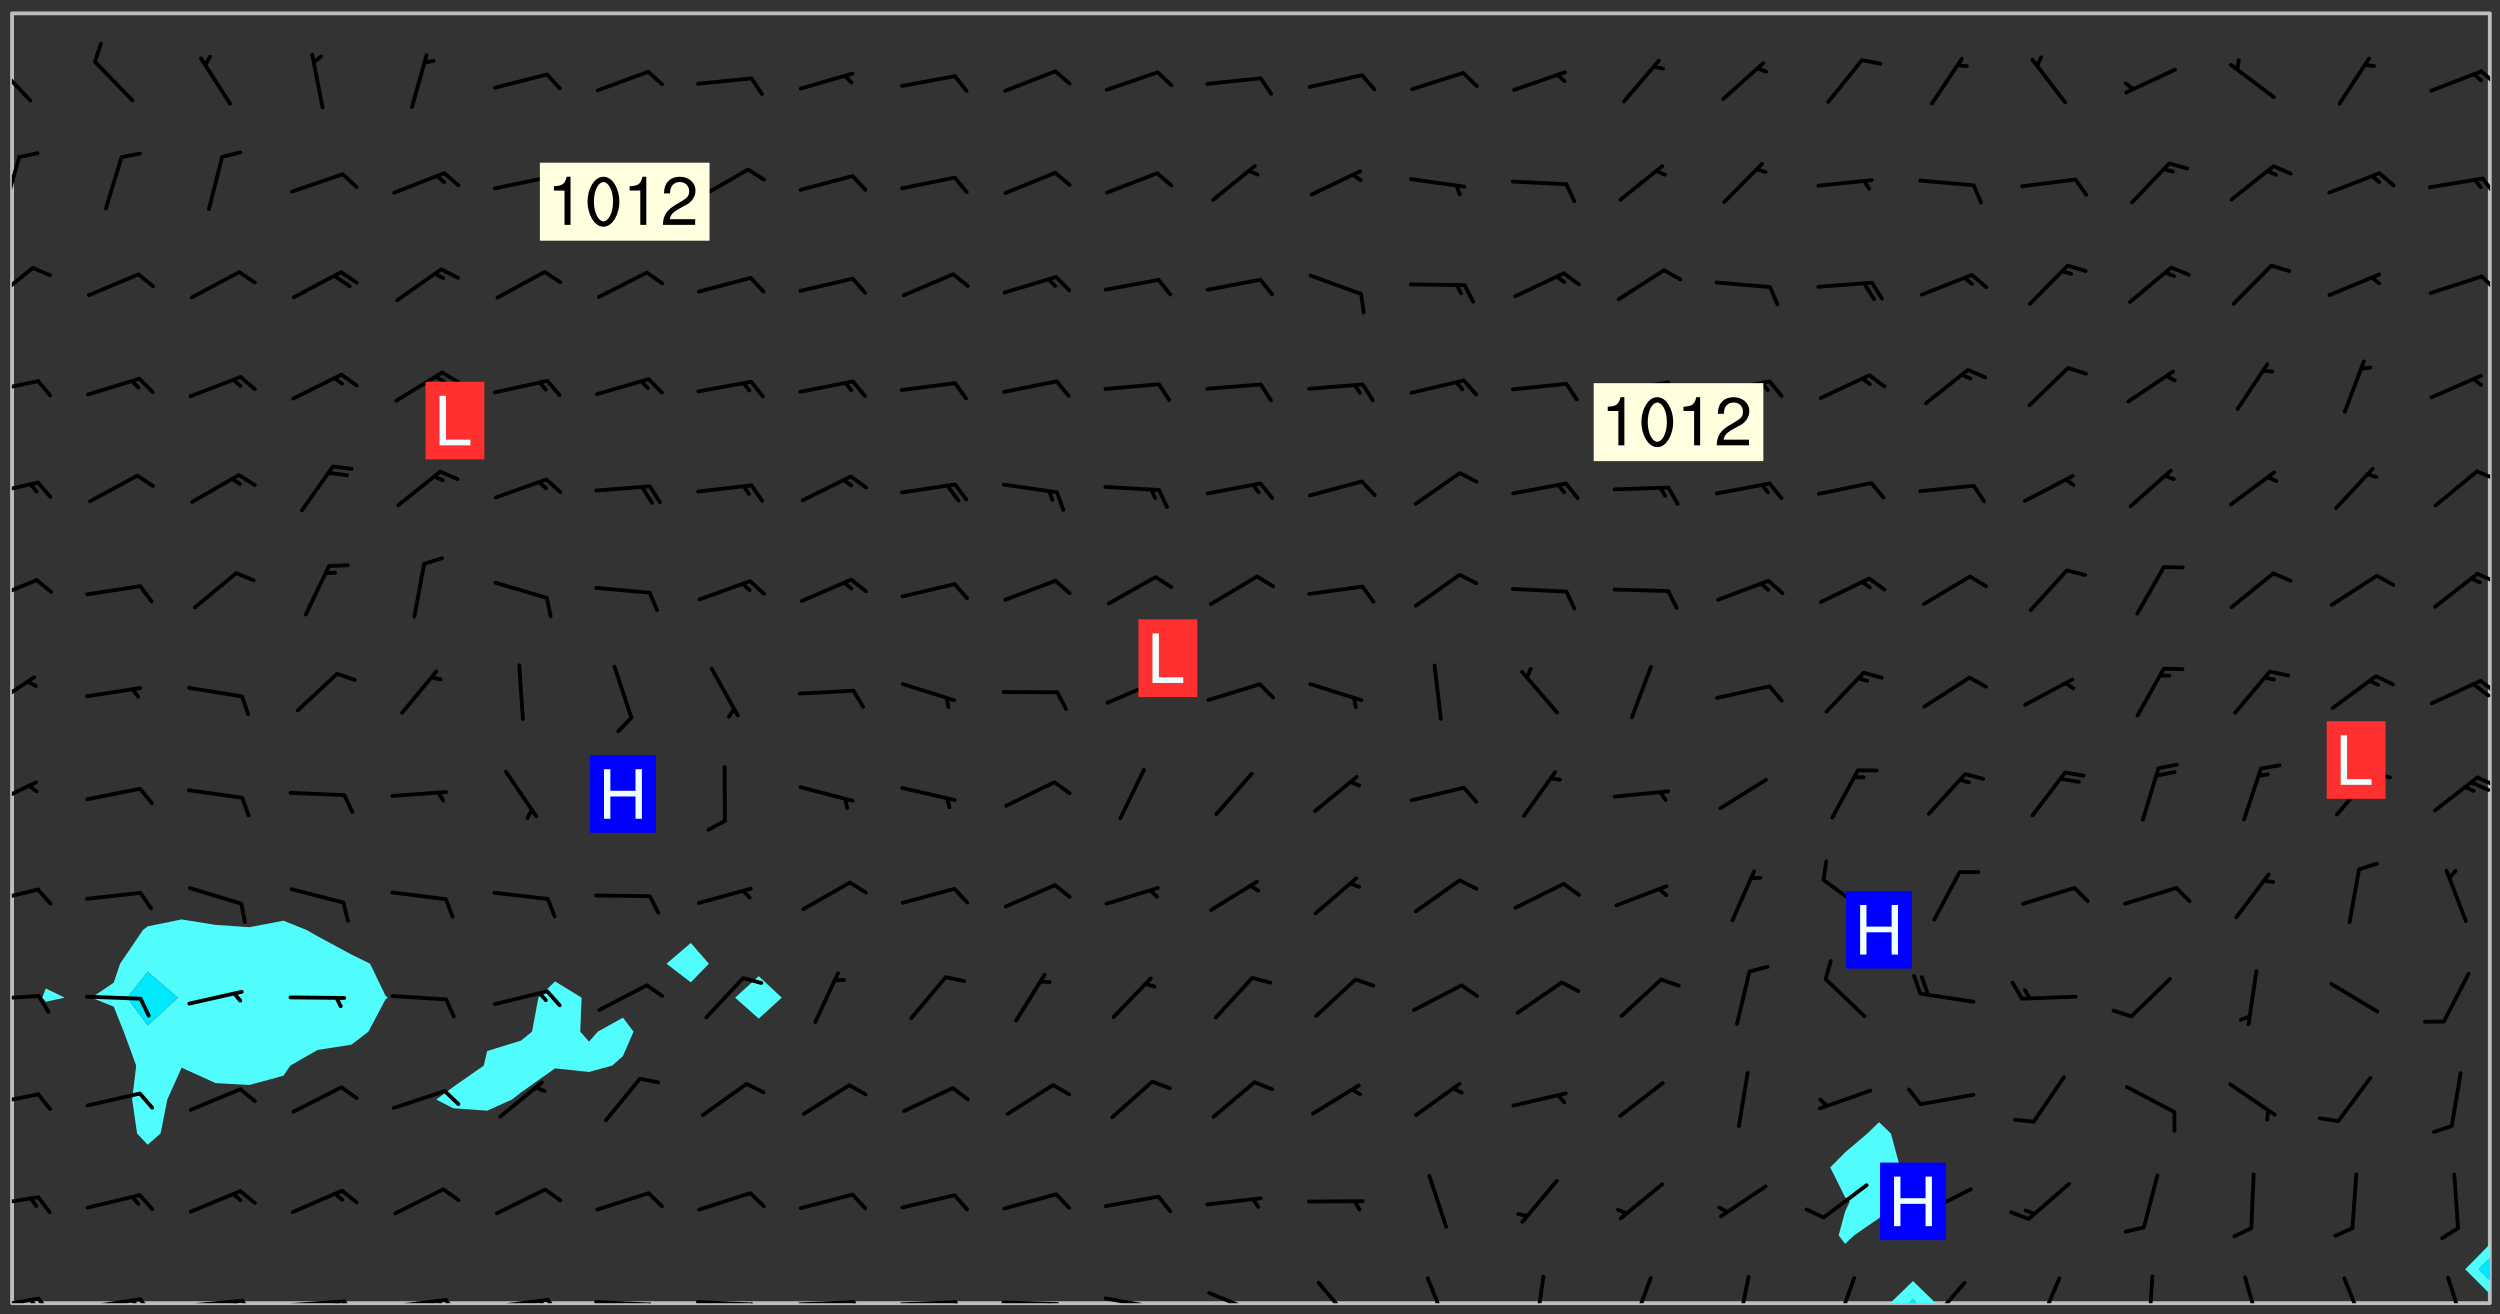 <svg xmlns="http://www.w3.org/2000/svg" role="img" xmlns:xlink="http://www.w3.org/1999/xlink" viewBox="142.45 309.95 326.84 171.84"><rect x="142.45" y="309.95" width="326.84" height="171.84" fill="#333333" stroke="none"/><defs><clipPath id="a"><path d="M144 311.672h1v168.656h-1zm0 0"/></clipPath><clipPath id="b"><path d="M144 311.672h324v168.656H144zm0 0"/></clipPath><clipPath id="c"><path d="M389 477h7v3.328h-7zm0 0"/></clipPath><clipPath id="d"><path d="M391 479h3v1.328h-3zm0 0"/></clipPath><clipPath id="e"><path d="M467 311.672h1V473h-1zm0 0"/></clipPath><clipPath id="f"><path d="M144 479h4v1.328h-4zm0 0"/></clipPath><clipPath id="g"><path d="M147 479h3v1.328h-3zm0 0"/></clipPath><clipPath id="h"><path d="M146 479h2v1.328h-2zm0 0"/></clipPath><clipPath id="i"><path d="M153 479h9v1.328h-9zm0 0"/></clipPath><clipPath id="j"><path d="M160 479h3v1.328h-3zm0 0"/></clipPath><clipPath id="k"><path d="M159 479h2v1.328h-2zm0 0"/></clipPath><clipPath id="l"><path d="M166 479h9v1.328h-9zm0 0"/></clipPath><clipPath id="m"><path d="M173 479h3v1.328h-3zm0 0"/></clipPath><clipPath id="n"><path d="M172 479h3v1.328h-3zm0 0"/></clipPath><clipPath id="o"><path d="M180 479h8v1.328h-8zm0 0"/></clipPath><clipPath id="p"><path d="M187 479h2v1.328h-2zm0 0"/></clipPath><clipPath id="q"><path d="M186 479h2v1.328h-2zm0 0"/></clipPath><clipPath id="r"><path d="M193 479h8v1.328h-8zm0 0"/></clipPath><clipPath id="s"><path d="M200 479h3v1.328h-3zm0 0"/></clipPath><clipPath id="t"><path d="M199 479h2v1.328h-2zm0 0"/></clipPath><clipPath id="u"><path d="M206 479h9v1.328h-9zm0 0"/></clipPath><clipPath id="v"><path d="M213 479h3v1.328h-3zm0 0"/></clipPath><clipPath id="w"><path d="M212 479h3v1.328h-3zm0 0"/></clipPath><clipPath id="x"><path d="M220 479h8v1.328h-8zm0 0"/></clipPath><clipPath id="y"><path d="M227 480h2v.328h-2zm0 0"/></clipPath><clipPath id="z"><path d="M233 479h8v1.328h-8zm0 0"/></clipPath><clipPath id="A"><path d="M240 480h3v.328h-3zm0 0"/></clipPath><clipPath id="B"><path d="M246 479h9v1.328h-9zm0 0"/></clipPath><clipPath id="C"><path d="M253 479h3v1.328h-3zm0 0"/></clipPath><clipPath id="D"><path d="M260 479h8v1.328h-8zm0 0"/></clipPath><clipPath id="E"><path d="M267 479h2v1.328h-2zm0 0"/></clipPath><clipPath id="F"><path d="M273 479h8v1.328h-8zm0 0"/></clipPath><clipPath id="G"><path d="M279 480h2v.328h-2zm0 0"/></clipPath><clipPath id="H"><path d="M286 479h9v1.328h-9zm0 0"/></clipPath><clipPath id="I"><path d="M292 480h2v.328h-2zm0 0"/></clipPath><clipPath id="J"><path d="M300 478h8v2.328h-8zm0 0"/></clipPath><clipPath id="K"><path d="M314 477h6v3.328h-6zm0 0"/></clipPath><clipPath id="L"><path d="M328 476h4v4.328h-4zm0 0"/></clipPath><clipPath id="M"><path d="M342 476h3v4.328h-3zm0 0"/></clipPath><clipPath id="N"><path d="M355 476h4v4.328h-4zm0 0"/></clipPath><clipPath id="O"><path d="M369 476h3v4.328h-3zm0 0"/></clipPath><clipPath id="P"><path d="M382 476h4v4.328h-4zm0 0"/></clipPath><clipPath id="Q"><path d="M394 477h6v3.328h-6zm0 0"/></clipPath><clipPath id="R"><path d="M408 476h4v4.328h-4zm0 0"/></clipPath><clipPath id="S"><path d="M423 476h2v4.328h-2zm0 0"/></clipPath><clipPath id="T"><path d="M435 476h4v4.328h-4zm0 0"/></clipPath><clipPath id="U"><path d="M448 476h4v4.328h-4zm0 0"/></clipPath><clipPath id="V"><path d="M462 476h3v4.328h-3zm0 0"/></clipPath><clipPath id="W"><path d="M144 466h4v2h-4zm0 0"/></clipPath><clipPath id="X"><path d="M144 452h4v3h-4zm0 0"/></clipPath><clipPath id="Y"><path d="M144 439h4v2h-4zm0 0"/></clipPath><clipPath id="Z"><path d="M144 425h4v4h-4zm0 0"/></clipPath><clipPath id="aa"><path d="M144 411h4v5h-4zm0 0"/></clipPath><clipPath id="ab"><path d="M466 411h2v2h-2zm0 0"/></clipPath><clipPath id="ac"><path d="M465 411h3v3h-3zm0 0"/></clipPath><clipPath id="ad"><path d="M144 398h4v5h-4zm0 0"/></clipPath><clipPath id="ae"><path d="M466 398h2v3h-2zm0 0"/></clipPath><clipPath id="af"><path d="M465 399h3v3h-3zm0 0"/></clipPath><clipPath id="ag"><path d="M144 385h4v4h-4zm0 0"/></clipPath><clipPath id="ah"><path d="M466 384h2v3h-2zm0 0"/></clipPath><clipPath id="ai"><path d="M144 372h4v3h-4zm0 0"/></clipPath><clipPath id="aj"><path d="M466 371h2v2h-2zm0 0"/></clipPath><clipPath id="ak"><path d="M144 359h4v3h-4zm0 0"/></clipPath><clipPath id="al"><path d="M144 344h3v6h-3zm0 0"/></clipPath><clipPath id="am"><path d="M466 345h2v4h-2zm0 0"/></clipPath><clipPath id="an"><path d="M144 330h2v8h-2zm0 0"/></clipPath><clipPath id="ao"><path d="M466 333h2v3h-2zm0 0"/></clipPath><clipPath id="ap"><path d="M144 317h3v7h-3zm0 0"/></clipPath><clipPath id="aq"><path d="M466 319h2v3h-2zm0 0"/></clipPath><g id="ar" clip-path="url(#clip1)"><path fill="#fff" fill-opacity="0" fill-rule="evenodd" d="M0 0h1000v1000H0zm0 0"/><path fill="#d3d3d3" fill-opacity="0" fill-rule="evenodd" d="M162.152 355.867l-.234.293.059.234.117.172.176.234.293.348.113.059.117-.172.059-.234.176-.176.465-.176h.699l.234.293.289.816.059.176.176.23.352.234.699.699.172.176.234.348.234.41.289.582.41.465.23.234.234.176.117.23.176.293.172 1.164v.234l.059.289.059.117.117.117.348.41.117.172.176.176.176.234.117.172.172.352.059.234.234.406.234-.059-.176.176-.059.93h-.582l-.234-.113-.348.113-.117.117-.059.293-.059.176-.117.172-.465.293-.059.234-.059.113v.645l.059.172v.41l.059.059v.406l.059.406.117.176.059.059.23.641-.059.293v.699l-.059.582v.234l-.059.23-.055.352v1.922l.055.117h.426l-.367.117-.023.352.891 1.168 1.742.539 1.34.359v.539l.09.809.535.715 1.52.27.891-.086.09 1.164.535.18 1.16-.18 2.055-.984 1.16-.363 1.879-.176 1.695-.18-.18.719-1.516.086-1.25.09-.805.27-1.074.809.27.719.535.898-.18.625-.266.809.266 1.078.625.898.805.18 1.25-.18-.266.723.098.504.055.293v.172l.059.293v.406l.176.117.352.117h.406l.293-.176.113-.117.059-.117.117-.23.059-.176.352-.465.23-.176.176-.059.176.059.059.176.117.988.055.469.059.172.117.234.176.059.816.059h.289l.117.234.059.406.059.352v1.105l.117.293.117.348.289.699.176.352.582.754.352.176.172.059.469.234.641.465.348.234.293.176.293.055.23.062.816.348.293.176.113.172.352.352.117.176.523.641v.289l.059.352v.348l.059.352.059.289.117.059.172.059h.176l.582.234.176.117.176.289.176.234.113.234.293.23.117.117v.41l.059.055.289.234.234.117.059.117.117.172.059.117.23.234.059.176.234.059.117.059-.117.113-.059.117v.117l-.117.293-.117.289v.582l.176.117.117.059.059.117.117.117.113.059.176.348.059.352.059.406v.176l-.059.176-.117.699v.172l.117.176.293.293h.406l.176.117.117.172.117.293v.234h-.527l-.23-.234h-.234l-.176.059-.059.699.059.348.117.176.176.41.117.23.289.469.176.055h.523l.234.059.758.641.059.293v.234l.059.059.23.348v.352l-.117.172v.293l.293.289.293.176.172.059.293.176.293.117.582.406.289.234.293.176.219.16.016.012.23.176.641.523.176.234.117.176.176.176.113.172v.641l.117.176.469.117.582.117.234.059.23.113.293.117.113.059.586.352.289.172.176.062.176.055.176.059.699.352.289.176.234.055.289.176.234.117.641.406.293.117.172.059.234.059.41.059.23.059.234.117.059.172-.41.176.469.059.059.293.113.234.176.055.234.059.176.059.406.117.641.234.117.172.059.234v.176l-.059.117-.059.406.234.234.117.059.348.117.641.23.176.117.289.117.176.176.234.465.582 1.105.176.176.348.176.176.117.352.117 1.047.523.234.059.465.113.293.059.465.176.758.582.234.234.348.465.176.176.289.234.816.699.293.176.289.289.293.176.293.289.695.641.176.176.293.234.289.234.469.289.641.582.348.234.234.293.348.348.352.465.934.992.348.406.117.176.234.059.113.117.645.176.23.113.234.059.293.176.23.117.934.699.406.406.234.176.406.176.234.117.816.348.348.234.234.117.293.289.23.117.758.352.352.172.23.059.293.117.234.059.871.176h.816l.469.23.172.059.875.699.465.117.293.059.176.059.23.059.469.059.348.059.352.059.406.059h.293l.172.059v.23l.176.176h.293l.348.059.352.059.699.117h.641l.465-.234.293-.176.172-.117.41-.172.289-.176.934-.465.469-.293.523-.293.465-.172.465-.176 1.051-.465.289-.117.41-.117.289-.117.527-.176 1.516-.699.582-.348.289-.059.293-.059.348-.117.875-.23.352-.117h.113l.234-.059.875-.234.234-.059h.812l.352-.059.816-.117.172-.059.352-.055.293-.059.23-.059.816-.176.176-.059h.348l.234-.059.465-.117.758-.172.234-.059h.348l.41-.117.289-.059 1.285-.059h.289l.41-.059.23-.059h.176l.875-.117h.406l.41-.117h.348l.352-.113.871-.059h1.75l1.047.289.41.117.289.117.352.117.289.117 1.051.172.289.059h.293l.293.059.172.059.41.059.172.059.117.059h.117l.117.059.352.059h.113l.41.066 1.922.395 1.926.395 1.52.449 1.695.719 2.145.805 1.605-.719 1.43-.805 1.16-1.078 1.25-.449 3.035-.719 1.875-.359 2.145-1.348 2.234-1.254 2.5-1.258 1.695-.449 1.785-.18 1.16-.27.625.539 1.34-.27.715-.988.984-1.344.445-.18.805-.359 1.875-.539 1.785-.449 1.25-.27 1.16-.09 1.699-.09 1.961-.27 1.25-.09h.539l.625-.09h.891l2.145-.18 2.41-.18 2.59-.09 1.695.18 1.609.09 1.43.359 1.16.719 1.875.988 1.16 1.527.266.715.629.09.355.898.535.539.535 1.527 1.074.359h.535l-.805.535.09 1.707.715 2.695.891.805.895.988.715 1.258 1.785.539 1.52-.18.355 1.344 1.609-.805.98-.539.27.27.316-.215.219-.145.801.449.449-.359h.355l.535-.27.539-.719.535-.27.625-.988 1.16.449.84.371 1.395.617 1.695-.18h1.605l1.785.09.18-1.707.535-1.344.805.27.492.848.402.406-.09.539v.359l.715.449.711-.27h1.43l.359.988.445 1.258.715 1.344 1.25.629 1.695.629.715-.18.18-.539.98-.09.449.359.086 1.258-.266.629-.535.18v.539l.715.984.266.539.984.988.801 1.078-.266.359-.09.898-.625 2.332-.355 2.066-.09 1.793-.18.719-.09.539v1.438l-.98 1.883-.359 1.707-.535.898-.805 1.168-.266.539 2.055 1.254.086.359-.355.539-.09-.18v.809l.09 1.438-.445.715-1.074.094-.266.715.535.898.805.719 1.16.809 1.34.27.445.359-.355.449-1.789-.09-1.25-.449-.715-.719-.625-.09-.176 3.59-.188 1.309h89.359V311.703h-55.27v49.082l.762.125 3.289.543 2.023 2.836v2.754l2.352.332 2.348.332h4.051l-1.379 4.16-2.023.707-2.023.703-.543.344-2.594 1.617-.188.117-2.023-2.078-.73-2.742-2.672-2.078-1.375-3.5-.066-.082-1.957-2.672 2.75-1.418v-49.082H294.422v91.414l.117.031.133.012.074.074.105.047.09.059.086.059.09.059.297.297.059.09.031.117.027.117.016.137-.031.117-.059.09-.059.086-.043.105-.047.102-.027.121v.145l.176.27.148.148.074.086.074.074.043.105.062.09.059.086.043.105.059.09.047.102.043.105.059.086.117.18.074.074.062.086.059.09.043.105.059.09.059.086.062.09.059.09.043.102.117.18.074.074.059.086.074.074.09.059.105.047h.148l.133-.016.133.016.102-.047.074-.074.047-.102-.016-.133v-.148l-.047-.105-.027-.117-.047-.102-.027-.121-.043-.102-.062-.09-.043-.102-.043-.105-.031-.117-.016-.133-.012-.137.086-.059.059-.086.121-.031.043.105.016.133v.117l.059.102.059.09.09.059.148.148.059.09.043.105-.012.102.086.059.105.047.086.059.09.059.074.074-.117.027-.105.047-.086.059-.074.074-.059.09-.062.086-.027.121-.047.102-.043.105-.031.117-.012.133-.016.133v.148l.027.117.047.105.043.102.059.09.074.074.09.059.074.074.09.059.059.09.043.105.047.102.117.031.133.016h.148l.117-.031.105.043.043.105.047.102.027.121L299.5 410l.027.117.031.121.027.117.105.043.102.047.133-.016.148.148.062.086.074.074.07.074.09.062.105.043.102.043.117.031.137.016.117-.031.074-.074.027-.117-.012-.133-.031-.121-.027-.117.043-.105h.117l.09.062.117.027h.148l.133.016h.148l.133.016.133-.016h.148l.133-.016.133-.012.137.012.117-.027.133-.016.191-.059-.059.176-.016.133-.027.121-.016.133-.059.086-.133.016-.105.047-.105.043-.117.031-.117.027-.266.031h-.148l-.133.016-.074.074.059.086.148.148.117.18.074.07.09.062.09.059.086.059.09.059.102.043.105.062.105.043.086.059.105.047.102.043.18.117.059.09-.043.102-.047.105.016.133.223.223.059.09.043.102.031.121.043.102.016.133.031.117.012.137.031.117.148.148.102.043.105.043.117.031.133.016.137.016h.117l.117-.031.09-.059.043-.105.047-.102.043-.105.031-.117.012-.133v-.148l-.012-.133-.016-.133-.031-.117-.043-.105-.047-.105-.043-.102-.043-.105-.016-.133.016-.133.027-.117.031-.117.027-.121.047-.102.09-.059.086-.062.074-.074.09-.059.223-.223.059-.086.074-.074.117-.18.059-.086v-.148l-.074-.074-.102-.047-.105-.043-.102-.043-.059-.09-.047-.105-.027-.117.09-.059.117-.031.102-.043.18-.117.148-.148.012-.133-.012-.105-.09-.059-.133.016h-.148l-.133.016-.133-.016-.121-.031-.086-.059-.074-.074-.059-.09-.062-.086-.117-.18-.059-.086.031-.121.086-.059.121-.031.059-.086v-.121l-.031-.117-.059-.09-.059-.086-.047-.105-.027-.117-.016-.133.059-.09.074-.074.09-.059.117-.18.074-.074.059-.086.148-.148.121-.031.133-.016.133.016.074.074.043.105.016.133-.031.117-.117.031-.133.012-.148.148-.043.105-.047.102-.027.121-.031.117v.148l.031.117.043.105.059.09.074.07.074.074.117.031.121.027.117-.027.133-.016h.117l.09.059.074.074.047.105.059.086.102.047.133.016.105.043.086.059-.012.105-.074.074-.18.117-.059.09-.09.059-.07.074-.074.074-.062.09-.027.117-.016.133.016.133-.016.133v.148l.016.133.027.117.031.121.074.074.09.059.086.059.09.059.117.031v.086l-.102.047-.09.059-.266.031-.117.027h-.148l-.105.043-.102.047-.059.09-.062.234-.012.133-.031.121-.016.133v.293l-.012.133.012.137.016.133.133.016.133.012.121.031.086.059.074.074.047.105.043.102.016.133v.445l-.016.133v.445l.031.266.027.117.016.133.031.117.086.211.031.266v.148l-.031.117-.027.117-.031.121-.027.117-.031.117-.031.121-.012.133-.016.133.09.059.117-.031.102.016.047.105-.031.266v.441l-.043.105-.047.105-.043.102-.043.105-.059.086-.031.121-.043.117-.031.117-.016.133.016.133.059.09.105.047.086.059.059.086-.012.137-.031.117-.043.102v.445l-.016.133v.148l-.031.117-.043.105-.027.117-.047.105-.043.102-.031.121-.027.117-.031.133-.031.117-.027.117-.043.105-.031.117-.031.121-.012.133-.016.133v.297l.027.117v.148l.047.398.027.117.059.09.121.031h.148l.133-.016.059.09v.117l-.059.09-.09.059-.102.043-.105.047-.09.059-.086.059-.137.016-.117-.031-.133-.016-.102.047-.062.086-.012.137-.016.133-.031.117-.027.117-.016.133-.031.121v.297l.016.133.031.117v.148l.012.133v.148l-.027.117-.047.102-.027.121-.031.117-.059.09-.074.074-.102.043-.105.047-.117.027-.121.031-.102-.047.059-.086.105-.047.027-.117.031-.117.027-.121.031-.117v-.148l.016-.133-.031-.117-.043-.105-.105.016-.074.074-.102.043-.09.062-.074.074-.043.102-.016.133-.031.117L304.25 426l-.031.117-.027.117-.031.121-.027.117-.031.117-.043.105-.09.059h-.09l-.117-.031-.031-.086.016-.137-.031-.117v-.148l-.012-.133v-.148l-.062-.234-.027-.121-.043-.102-.047-.105-.059-.086-.059-.09-.043-.105-.062-.086-.148-.148-.07-.074-.105-.047-.105-.043-.102-.043-.297-.297-.09-.074-.086-.059-.105-.043-.09-.062-.086-.059-.105-.043-.09-.059-.086-.062-.074-.07-.105-.047-.086-.059-.105-.043-.09-.062-.102-.043-.105-.043-.086-.059-.105-.047-.105-.043-.102-.047-.09-.059-.102-.043-.105-.043-.09-.062-.117-.027-.133-.016-.133.016H299.75l-.133.016-.117-.031-.09-.059-.074-.074-.09-.059-.102-.047h-.148l-.121-.027-.102-.043-.074-.074-.117-.18-.09-.059-.102-.043-.09-.062-.105-.043-.09-.059-.086-.059-.105-.047-.059-.086-.059-.09-.043-.105-.047-.102-.074-.074-.086-.059-.074-.074-.09-.059-.223-.223-.043-.105-.031-.266.105-.043h.145l.105.043.074.074.09.059.086.059.105.047.09.059.148.148.07.074.148.148.062.086.074.074.086.059.074.074.09.062.09.059.086.059.27.176.102.047.105.043.102.043.047-.074.059-.086.074-.074.07-.074.105.043.074.074.059.09.043.102.047.105.043.105.121.027.117-.027.074-.09.043-.105.059-.09.074-.074.105-.043.117-.027.133.012.09.059.148.148.059.09.043.105.047.102.043.105.043.102.105.047.105.043.133.016.086-.059.059-.09.074-.074.105-.043.117.027.105.047.102.043.105.043.102.047.18.117v.117l-.016.133.016.133.016.137.059.086.102.047.121.027.117.031h.148l.117-.031.059-.09.18-.117.059-.09.074-.074.059-.086.117-.18.18-.117.117.031.09.059.043.074-.016.133v.117l.09.059h.148l.133-.016.133-.012.266-.031.105-.043.117-.031.121-.027.074-.074.07-.074.062-.09-.016-.105-.047-.102-.102-.043-.105-.016-.117.027-.266.031h-.148l-.074-.074-.09-.059-.117-.031-.117-.027-.133-.016h-.148l-.133.016h-.297l-.105-.047-.148-.148-.043-.102-.059-.09.223-.223.086-.059.105-.043.117-.031.133-.016.133.016.137.016.102.043.133-.012.09-.062.102-.043.062-.09-.047-.102-.09-.059-.117-.031-.102-.043-.059-.09-.062-.09v-.117l.016-.133.105-.047.074-.07v-.121l-.09-.059-.031-.117.09-.059.074-.074.043-.105.059-.09.047-.102.016-.133v-.148l-.047-.105-.043-.102-.09-.059-.133-.016-.102-.043-.137-.016-.117-.031h-.445l-.133-.016-.133-.012-.133-.016-.117-.031h-.148l-.133-.016-.133-.012-.266-.031-.121-.043-.086-.059-.074-.074v-.148l.012-.133.105-.047.102-.043.133-.016h.152l.133-.016h.293l.121.031.102.043.09.059.234.062.121-.047.09-.059.102-.043.133-.016.105.043.102.047.133.012.121-.027h.145l.121-.031.117-.027.105-.047.074-.074.086-.059.148-.148.059-.086.047-.105.027-.117.016-.105-.102-.043-.09-.059-.117-.031-.105-.043-.09-.062-.074-.086-.074-.074-.102-.043-.105-.047-.102-.043-.059-.09-.047-.102-.086-.211-.062-.086-.059-.09-.074-.074-.086-.059h-.27l-.117.031-.09.059-.102.043-.133.016-.105-.016-.027-.117-.062-.09-.117-.031-.102-.043-.148-.148-.031-.117-.016-.105.074-.074.18-.117.117-.027.117-.031.137.016.102.043.105.043.102.047.105.043.117.031.133.016.117.027.133.016.105-.016.09-.059-.074-.074-.105-.043-.074-.074-.074-.09-.148-.148-.086-.059-.09-.059-.074-.074-.09-.059-.102-.047-.121-.027-.102-.047-.105-.043-.117-.031-.102-.043-.121-.031h-.148l-.117.031-.105.043-.086.062-.18.117-.086.059-.09.059-.105.047-.086.059-.105.043-.102.043-.105.047-.074.074-.059.09-.059.086-.047.105-.059.086-.074.074-.133-.012-.117-.031h-.117l-.074.074-.09.059-.074.074-.09.059-.086.059-.105.047-.102.043-.137.016-.102-.043-.148-.148-.105-.047h-.086l-.105.047-.102.043-.121.031-.117-.031-.074-.074v-.117l.031-.121.074-.07.059-.09.074-.074.117-.031.105-.043h.293l.133-.016.137-.016.102-.043.09-.059.102-.047.09-.059.133-.012.09.059.133.012.09-.059.086-.059.105-.043.09-.059.086-.062.09-.059.148-.148.059-.086.059-.09.105-.043.133-.016.117.027.121.031.059-.059.059-.09.031-.266.027-.117.105.012.133.016.102-.043.09-.059.059-.09.074-.074.059-.09.047-.102.012-.133-.012-.133-.047-.105-.148-.148-.059-.09-.059-.086-.043-.105v-.445l.016-.133v-.148l.012-.133-.059-.059-.09.059-.102-.043-.18-.117-.086-.059-.062-.09-.059-.09-.074-.074-.086-.059-.121.031-.102.012-.105.047-.086.059-.105.043-.148.148-.09.059-.086.059-.09.062-.105.043-.133.016v-.121l.105-.043.117-.031.074-.07.043-.105v-.148l-.027-.117-.148-.148-.133-.016h-.148l-.117.031-.105.043-.102.043-.09.062-.117.027-.074-.074.012-.133-.043-.102-.043-.105-.09-.059-.117.027-.121.031-.117.031-.102.043-.121.031-.102.043-.105.043-.09.059-.102.016v-.117l.016-.133-.059-.09-.074.043-.148.148-.059.09-.074.074-.047.105-.043.102-.074.074-.059.09-.074.074-.059.086-.074.074-.09.062-.074.07-.074.074-.102.016-.133.016-.105-.043v-.121l.148-.148.043-.102.059-.09.047-.102.043-.105.059-.09.031-.117.043-.102.031-.121.027-.117.047-.105.043-.102.043-.105.074-.07.09-.062.09-.059.102-.043h.297l.266-.031.105-.043-.074-.074-.117-.031-.105-.043-.09-.059-.102-.047-.09-.059-.102-.043-.105-.043-.09-.062-.086-.059-.105-.043-.102-.043-.121-.031-.117-.031-.102-.043L297.5 410.25l-.102-.043-.09-.059-.043-.105-.016-.133.102-.043.133-.016.137.016.133-.016.102-.043.059-.09.016-.105-.09-.059-.074-.074-.102-.043-.09-.059-.148-.148-.043-.105-.016-.133v-.293l-.059-.09-.09-.059-.074-.074-.043-.105-.031-.117-.059-.09-.074-.074-.117-.027-.074-.074-.09-.059-.09-.062-.086-.059-.074-.074-.059-.086-.047-.105-.086-.059-.148-.148-.195-.059-.133.016-.102.043-.074.074-.047.102-.043.105-.059.09-.059.086-.297.297-.09.059h-.086l-.062-.086-.043-.105.031-.117.059-.09.027-.117-.012-.133-.09-.062-.105.047-.117.027-.117.031-.27.176-.102.047-.117.027-.105.047-.09.059-.102.043-.059-.086-.047-.105.016-.133.047-.105.07-.074.074-.07.059-.09v-.148l-.043-.105h-.238l-.102.047-.031.117-.027.117-.031.121-.074.043-.133.016-.074-.047-.043-.102-.043-.105-.047-.102-.043-.105-.121.031-.102.043-.133.016-.117.031-.105.043-.09.059-.102.047-.121.027-.133.016-.102-.043-.059-.09-.047-.105-.043-.102-.043-.105v-.117l.059-.09.086-.059.18-.117.102-.047.105-.043.105-.059.102-.043.09-.062.102-.043.105-.059.102-.047.09-.059.105-.043.102-.043.09-.062.102-.043.137-.016.117.031.102.043.121.031.102.043.105.047.102.043.105.043.102.047.105.043.102.043.105.047.086.059.105.043.117.031.105.043.102.047.09.059.105.043.102.043.105.047.117.027.102.047.121.027h.148l.086-.059.016-.102.059-.09-.027-.117-.074-.074-.117-.18-.074-.074-.09-.074-.18-.117-.086-.059-.105-.043-.102-.047-.27-.176-.059-.09-.074-.074-.059-.09-.043-.102-.031-.117-.016-.137v-.562l-.012-.133-.016-.133-.031-.117-.016-.133-.012-.133-.031-.121-.223-.223-.059-.086-.016-.105.031-.117.133-.016v-91.414H172.992v1.453l-.059.234-.352 1.051-.172.523-.117.348-.176.41-.117.172-.234.293-.23.059h-.352l-.117.059-.23.406v.293l.117.176.23.23.117.234.641.758.293.465.176.234.23.352.234.348.641.816.176.465.172.41.117.695.176.469.117 1.398.059.465v.875l.117 1.047v4.781l-.059.465-.352 1.281-.176.523-.113.41-.352.93L172.934 336l-.234.582-.117.176-.172.348-.176.406-.352.816-.059.293-.113.293-.117.289-.059.176-.117.875-.059.406-.059.117-.059.176-.059.172-.23.527-.117.172v.234l-.117.234-.059.172-.176.586v.289l-.059.176v.293l-.059.113-.059.527v.172l-.055.234v2.621l-.176.816-.117.176-.176.234-.117.172-.113.234-.586.934-.23.289-.293.465-.176.234-.289.352-.352.699-.113.23-.176.41-.176.23-.406.527-.816.699-.293.172-.289.234-.176.117-.176.176-.523.406-.527.176-.172.176-.234.055-.641.176h-.758m12.211 31.023l-1.074.449.359.895 1.25-.715.445-.539-.98-.09"/><path fill="#d3d3d3" fill-opacity="0" fill-rule="evenodd" d="M201.508 416.598h-.895l.449.629.98.359.805-.09.445-.988-.176.09-.715-.355-.895.355m154.621 59.07l-.059-.523v-.293l.113-.293.059-.23.469-.469h.113l.117-.113.117-.059h.176l.234-.059h.348l.234.059.117.059.23.172.059.176.117.582v.293l-.117.176-.172.289-.176.176-.527.523-.23.234-.117.059h-.176l-.117-.059-.406-.293-.176-.117-.117-.059-.059-.113-.055-.117m6.641-10.957l-.059-.172v-1.109l.059-.172.176-.059.172-.059h.176l.234-.059.117.059.059.699-.059.172-.117.176-.117.059-.234.523-.113.059h-.234l-.059-.117m9.613-14.391l-.117-.176v-.699l.293-.875.117-.172.176-.352.113-.23.117-.293.352-.758.117-.23.172-.234h.176l.117-.059h.641l.117.059.234.234.172.113.352.293.117.117.113.176v.113l.117.059.117.117v.699l-.059.176v.23l-.059.176-.348 1.051-.117.23-.117.234-.117.059-.23.234-.641.289h-.875l-.41-.117-.641-.465"/><path fill="none" stroke="#bebebe" stroke-linecap="round" stroke-linejoin="round" stroke-miterlimit="10" stroke-width=".5" d="M467.957 311.695H144.027v168.625h323.93v-168.625"/><g clip-path="url(#a)"><path fill="#fff" fill-opacity="0" fill-rule="evenodd" d="M144 475.891v4.438h.004H144V311.672h.004H144v164.219"/></g><g clip-path="url(#b)"><path fill="#fff" fill-opacity="0" fill-rule="evenodd" d="M144.004 480.328V311.672h4.434v127.508l-.457 1.203.457.527 2.477-.527-2.477-1.203V311.672h17.754v118.48l-4.438.906-.598.449-3.008 4.438-.832 2.48-2.914 1.957 2.914 1.176 1.309 3.262 1.629 4.441-.527 4.438.641 4.438 1.387 1.473 1.688-1.473.883-4.438 1.867-4.164 4.438 2.016 4.438.246 4.441-1.215.898-1.32 3.539-2.043 4.438-.691 2.234-1.707 2.203-4.172.309-.266-.309-.309-1.984-4.129-2.453-1.207-4.438-2.398-1.465-.832-2.973-1.188-4.441.844-4.438-.297-4.438-.715V311.672h48.824V438.25l-2.18 2.133-.832 4.438-1.43 1.168-4.438 1.367-.441 1.906-3.996 2.789-2.215 1.648 2.215 1.145 4.438.309 3.238-1.453 1.199-.938 4.441-3.137 4.438.469 3.031-.832 1.406-1.242 1.387-3.199-1.387-1.828-3.289 1.828-1.148 1.309-1.145-1.309.172-4.438-3.465-2.133V311.672h17.75v121.555l-3.184 2.719 3.184 2.43 2.363-2.43-2.363-2.719V311.672h8.879v125.895l-3.094 2.816 3.094 2.738 3.008-2.738-3.008-2.816V311.672h146.465v144.984l-1.531 1.48-2.906 2.473-1.945 1.965 1.945 3.898.613.543-.613 1.336-.84 3.102.84 1.113 1.184-1.113 3.254-2.246 2.336-2.191.41-4.441-1.195-4.438-1.551-1.48V311.672h79.887v160.91l-3.258 3.309 3.258 3.258v1.18h-72.473l-2.977-2.898-2.996 2.898H144.004"/></g><path fill="#50fcfc" fill-rule="evenodd" d="M148.438 440.91l-.457-.527.457-1.203 2.477 1.203-2.477.527m8.879.648l-2.914-1.176 2.914-1.957.832-2.48 3.008-4.438.598-.449v5.945l-2.66 3.379 2.66 3.629 3.941-3.629-3.941-3.379v-5.945l4.438-.906 4.438.715 4.438.297 4.441-.844 2.973 1.188 1.465.832 4.438 2.398 2.453 1.207 1.984 4.129.309.309-.309.266-2.203 4.172-2.234 1.707-4.438.691-3.539 2.043-.898 1.32-4.441 1.215-4.438-.246-4.438-2.016-1.867 4.164-.883 4.438-1.688 1.473-1.387-1.473-.641-4.438.527-4.438-1.629-4.441-1.309-3.262"/><path fill="#00e8fc" fill-rule="evenodd" d="M161.754 444.012l-2.66-3.629 2.66-3.379 3.941 3.379-3.941 3.629"/><path fill="#50fcfc" fill-rule="evenodd" d="M201.699 454.844l-2.215-1.145 2.215-1.648 3.996-2.789.441-1.906 4.438-1.367 1.43-1.168.832-4.438 2.18-2.133 3.465 2.133-.172 4.438 1.145 1.309 1.148-1.309 3.289-1.828 1.387 1.828-1.387 3.199-1.406 1.242-3.031.832-4.438-.469-4.441 3.137-1.199.938-3.238 1.453-4.438-.309m31.066-16.469l-3.184-2.43 3.184-2.719 2.363 2.719-2.363 2.43m8.879 4.746l-3.094-2.738 3.094-2.816 3.008 2.816-3.008 2.738m142.027 23.352l-1.945-3.898 1.945-1.965 2.906-2.473 1.531-1.48 1.551 1.48 1.195 4.438-.41 4.441-2.336 2.191-3.254 2.246-1.184 1.113-.84-1.113.84-3.102.613-1.336-.613-.543"/><g clip-path="url(#c)"><path fill="#50fcfc" fill-rule="evenodd" d="M389.551 480.328h2.441l.555-.535.551.535h2.426l-2.977-2.898-2.996 2.898"/></g><g clip-path="url(#d)"><path fill="#00e8fc" fill-rule="evenodd" d="M391.992 480.328l.555-.535.551.535h-1.105"/></g><path fill="#50fcfc" fill-rule="evenodd" d="M467.996 479.148l-3.258-3.258 3.258-3.309v1.793l-1.492 1.516 1.492 1.492v1.766"/><path fill="#00e8fc" fill-rule="evenodd" d="M467.996 477.383l-1.492-1.492 1.492-1.516v3.008"/><path fill="#50fcfc" fill-rule="evenodd" d="M467.996 477.383v1.766l.004.004v-1.766l-.004-.004"/><path fill="#00e8fc" fill-rule="evenodd" d="M467.996 474.375v3.008l.004.004v-3.016l-.004.004"/><path fill="#50fcfc" fill-rule="evenodd" d="M467.996 472.582v1.793l.004-.004v-1.793l-.004.004"/><g clip-path="url(#e)"><path fill="#fff" fill-opacity="0" fill-rule="evenodd" d="M467.996 311.672H468v160.906-160.906h-.004"/></g><g clip-path="url(#f)"><path fill="none" stroke="#000" stroke-linecap="round" stroke-linejoin="round" stroke-miterlimit="10" stroke-width=".5" d="M147.461 479.723l-6.922 1.211"/></g><g clip-path="url(#g)"><path fill="none" stroke="#000" stroke-linecap="round" stroke-linejoin="round" stroke-miterlimit="10" stroke-width=".5" d="M147.461 479.723l1.508 1.938"/></g><g clip-path="url(#h)"><path fill="none" stroke="#000" stroke-linecap="round" stroke-linejoin="round" stroke-miterlimit="10" stroke-width=".5" d="M146.453 479.898l.754.969"/></g><g clip-path="url(#i)"><path fill="none" stroke="#000" stroke-linecap="round" stroke-linejoin="round" stroke-miterlimit="10" stroke-width=".5" d="M160.789 479.816l-6.949 1.023"/></g><g clip-path="url(#j)"><path fill="none" stroke="#000" stroke-linecap="round" stroke-linejoin="round" stroke-miterlimit="10" stroke-width=".5" d="M160.789 479.816l1.457 1.977"/></g><g clip-path="url(#k)"><path fill="none" stroke="#000" stroke-linecap="round" stroke-linejoin="round" stroke-miterlimit="10" stroke-width=".5" d="M159.781 479.965l.727.988"/></g><g clip-path="url(#l)"><path fill="none" stroke="#000" stroke-linecap="round" stroke-linejoin="round" stroke-miterlimit="10" stroke-width=".5" d="M174.129 480.012l-7 .633"/></g><g clip-path="url(#m)"><path fill="none" stroke="#000" stroke-linecap="round" stroke-linejoin="round" stroke-miterlimit="10" stroke-width=".5" d="M174.129 480.012l1.344 2.055"/></g><g clip-path="url(#n)"><path fill="none" stroke="#000" stroke-linecap="round" stroke-linejoin="round" stroke-miterlimit="10" stroke-width=".5" d="M173.109 480.105l.672 1.027"/></g><g clip-path="url(#o)"><path fill="none" stroke="#000" stroke-linecap="round" stroke-linejoin="round" stroke-miterlimit="10" stroke-width=".5" d="M187.449 480.09l-7.008.477"/></g><g clip-path="url(#p)"><path fill="none" stroke="#000" stroke-linecap="round" stroke-linejoin="round" stroke-miterlimit="10" stroke-width=".5" d="M187.449 480.09l1.297 2.086"/></g><g clip-path="url(#q)"><path fill="none" stroke="#000" stroke-linecap="round" stroke-linejoin="round" stroke-miterlimit="10" stroke-width=".5" d="M186.43 480.16l.648 1.043"/></g><g clip-path="url(#r)"><path fill="none" stroke="#000" stroke-linecap="round" stroke-linejoin="round" stroke-miterlimit="10" stroke-width=".5" d="M200.746 479.902l-6.973.852"/></g><g clip-path="url(#s)"><path fill="none" stroke="#000" stroke-linecap="round" stroke-linejoin="round" stroke-miterlimit="10" stroke-width=".5" d="M200.746 479.902l1.406 2.012"/></g><g clip-path="url(#t)"><path fill="none" stroke="#000" stroke-linecap="round" stroke-linejoin="round" stroke-miterlimit="10" stroke-width=".5" d="M199.734 480.027l.703 1.004"/></g><g clip-path="url(#u)"><path fill="none" stroke="#000" stroke-linecap="round" stroke-linejoin="round" stroke-miterlimit="10" stroke-width=".5" d="M214.062 479.887l-6.973.883"/></g><g clip-path="url(#v)"><path fill="none" stroke="#000" stroke-linecap="round" stroke-linejoin="round" stroke-miterlimit="10" stroke-width=".5" d="M214.062 479.887l1.414 2.008"/></g><g clip-path="url(#w)"><path fill="none" stroke="#000" stroke-linecap="round" stroke-linejoin="round" stroke-miterlimit="10" stroke-width=".5" d="M213.047 480.016l.707 1.004"/></g><g clip-path="url(#x)"><path fill="none" stroke="#000" stroke-linecap="round" stroke-linejoin="round" stroke-miterlimit="10" stroke-width=".5" d="M227.398 480.492l-7.02-.324"/></g><g clip-path="url(#y)"><path fill="none" stroke="#000" stroke-linecap="round" stroke-linejoin="round" stroke-miterlimit="10" stroke-width=".5" d="M227.398 480.492l1.051 2.215"/></g><g clip-path="url(#z)"><path fill="none" stroke="#000" stroke-linecap="round" stroke-linejoin="round" stroke-miterlimit="10" stroke-width=".5" d="M240.715 480.484l-7.02-.312"/></g><g clip-path="url(#A)"><path fill="none" stroke="#000" stroke-linecap="round" stroke-linejoin="round" stroke-miterlimit="10" stroke-width=".5" d="M240.715 480.484l1.055 2.219"/></g><g clip-path="url(#B)"><path fill="none" stroke="#000" stroke-linecap="round" stroke-linejoin="round" stroke-miterlimit="10" stroke-width=".5" d="M254.031 480.191l-7.023.277"/></g><g clip-path="url(#C)"><path fill="none" stroke="#000" stroke-linecap="round" stroke-linejoin="round" stroke-miterlimit="10" stroke-width=".5" d="M254.031 480.191l1.238 2.117"/></g><g clip-path="url(#D)"><path fill="none" stroke="#000" stroke-linecap="round" stroke-linejoin="round" stroke-miterlimit="10" stroke-width=".5" d="M267.348 480.195l-7.023.27"/></g><g clip-path="url(#E)"><path fill="none" stroke="#000" stroke-linecap="round" stroke-linejoin="round" stroke-miterlimit="10" stroke-width=".5" d="M267.348 480.195l1.234 2.121"/></g><g clip-path="url(#F)"><path fill="none" stroke="#000" stroke-linecap="round" stroke-linejoin="round" stroke-miterlimit="10" stroke-width=".5" d="M280.664 480.426l-7.027-.195"/></g><g clip-path="url(#G)"><path fill="none" stroke="#000" stroke-linecap="round" stroke-linejoin="round" stroke-miterlimit="10" stroke-width=".5" d="M279.641 480.398l.547 1.098"/></g><g clip-path="url(#H)"><path fill="none" stroke="#000" stroke-linecap="round" stroke-linejoin="round" stroke-miterlimit="10" stroke-width=".5" d="M293.926 480.949l-6.918-1.242"/></g><g clip-path="url(#I)"><path fill="none" stroke="#000" stroke-linecap="round" stroke-linejoin="round" stroke-miterlimit="10" stroke-width=".5" d="M292.918 480.77l.375 1.168"/></g><g clip-path="url(#J)"><path fill="none" stroke="#000" stroke-linecap="round" stroke-linejoin="round" stroke-miterlimit="10" stroke-width=".5" d="M307.027 481.668l-6.496-2.68"/></g><g clip-path="url(#K)"><path fill="none" stroke="#000" stroke-linecap="round" stroke-linejoin="round" stroke-miterlimit="10" stroke-width=".5" d="M319.359 483.016l-4.527-5.371"/></g><g clip-path="url(#L)"><path fill="none" stroke="#000" stroke-linecap="round" stroke-linejoin="round" stroke-miterlimit="10" stroke-width=".5" d="M331.715 483.59l-2.609-6.523"/></g><g clip-path="url(#M)"><path fill="none" stroke="#000" stroke-linecap="round" stroke-linejoin="round" stroke-miterlimit="10" stroke-width=".5" d="M343.223 483.805l1.008-6.953"/></g><g clip-path="url(#N)"><path fill="none" stroke="#000" stroke-linecap="round" stroke-linejoin="round" stroke-miterlimit="10" stroke-width=".5" d="M355.824 483.625l2.434-6.594"/></g><g clip-path="url(#O)"><path fill="none" stroke="#000" stroke-linecap="round" stroke-linejoin="round" stroke-miterlimit="10" stroke-width=".5" d="M369.664 483.773l1.383-6.891"/></g><g clip-path="url(#P)"><path fill="none" stroke="#000" stroke-linecap="round" stroke-linejoin="round" stroke-miterlimit="10" stroke-width=".5" d="M382.473 483.633l2.395-6.605"/></g><g clip-path="url(#Q)"><path fill="none" stroke="#000" stroke-linecap="round" stroke-linejoin="round" stroke-miterlimit="10" stroke-width=".5" d="M394.691 482.988l4.59-5.32"/></g><g clip-path="url(#R)"><path fill="none" stroke="#000" stroke-linecap="round" stroke-linejoin="round" stroke-miterlimit="10" stroke-width=".5" d="M408.926 483.562l2.75-6.469"/></g><g clip-path="url(#S)"><path fill="none" stroke="#000" stroke-linecap="round" stroke-linejoin="round" stroke-miterlimit="10" stroke-width=".5" d="M423.383 483.836l.465-7.012"/></g><g clip-path="url(#T)"><path fill="none" stroke="#000" stroke-linecap="round" stroke-linejoin="round" stroke-miterlimit="10" stroke-width=".5" d="M437.898 483.707l-1.934-6.758"/></g><g clip-path="url(#U)"><path fill="none" stroke="#000" stroke-linecap="round" stroke-linejoin="round" stroke-miterlimit="10" stroke-width=".5" d="M451.559 483.586l-2.625-6.516"/></g><g clip-path="url(#V)"><path fill="none" stroke="#000" stroke-linecap="round" stroke-linejoin="round" stroke-miterlimit="10" stroke-width=".5" d="M464.617 483.68l-2.113-6.703"/></g><g clip-path="url(#W)"><path fill="none" stroke="#000" stroke-linecap="round" stroke-linejoin="round" stroke-miterlimit="10" stroke-width=".5" d="M147.473 466.473l-6.945 1.082"/></g><path fill="none" stroke="#000" stroke-linecap="round" stroke-linejoin="round" stroke-miterlimit="10" stroke-width=".5" d="M147.473 466.473l1.473 1.965m-2.484-1.809l.738.984m13.531-1.418l-6.832 1.637m6.832-1.637l1.625 1.836m-2.617-1.598l.812.918m13.324-1.684l-6.492 2.691m6.492-2.691l1.895 1.559m-2.84-1.168l.949.781m13.289-1.223l-6.445 2.793m6.445-2.793l1.918 1.531m-2.855-1.125l.961.766m13.211-1.352l-6.281 3.152m6.281-3.152l2 1.422m11.324-1.398l-6.305 3.105m6.305-3.105l1.992 1.434m11.52-.953l-6.695 2.145m6.695-2.145l1.758 1.711m11.555-1.715l-6.691 2.152m6.691-2.152l1.758 1.711m11.613-1.52l-6.801 1.77m6.801-1.77l1.66 1.809m11.676-1.727l-6.844 1.605m6.844-1.605l1.613 1.848m11.668-1.977l-6.777 1.863m6.777-1.863l1.684 1.781m11.699-1.473l-6.914 1.246m6.914-1.246l1.52 1.93m11.832-1.707l-6.984.801m5.965-.684l.699 1.012m13.656-.75l-7.027.043m6.004-.035l.582 1.078m11.348 2.27l-2.207-6.668m12.16 6.027l4.516-5.387m-3.859 4.602l-1.199-.254m13.402.578l5.426-4.465m-4.637 3.816l-1.133-.473m13.449.84l5.844-3.902m-4.992 3.336l-1.082-.582m13.656 1.305l5.621-4.215m-5.621 4.215l-2.219-1.043m15.215.531l6.262-3.191m-6.262 3.191l-2.008-1.406m2.918.941l-1.004-.703m13.887 1.875l5.309-4.605m-5.309 4.605l-2.289-.883m3.059.211l-1.145-.438m15.453 2.207l1.781-6.801m-1.781 6.801l-2.387.562m16.438-.453l.305-7.02m-.305 7.02l-2.211 1.059M450 470.52l.496-7.012M450 470.52l-2.242.996m16.047-.996l-.488-7.012m.488 7.012l-2.078 1.301"/><g clip-path="url(#X)"><path fill="none" stroke="#000" stroke-linecap="round" stroke-linejoin="round" stroke-miterlimit="10" stroke-width=".5" d="M147.449 453.027l-6.898 1.344"/></g><path fill="none" stroke="#000" stroke-linecap="round" stroke-linejoin="round" stroke-miterlimit="10" stroke-width=".5" d="M147.449 453.027l1.543 1.906m11.746-2.02l-6.848 1.566m6.848-1.566l1.609 1.855m11.527-2.422l-6.488 2.703m6.488-2.703l1.895 1.555m11.309-1.797l-6.266 3.184m6.266-3.184l2.008 1.41m11.512-.918l-6.672 2.203m6.672-2.203l1.773 1.695m10.922-2.82l-5.438 4.453m4.648-3.805l1.133.473m12.48-1.613l-4.453 5.438m4.453-5.438l2.406.48m11.543.199l-5.723 4.074m5.723-4.074l2.195 1.098m11.23-.934l-5.945 3.75m5.945-3.75l2.129 1.219m11.391-.844l-6.355 3m6.355-3l1.969 1.469m11.137-1.852l-5.934 3.762m5.934-3.762l2.133 1.215m10.84-1.668l-5.25 4.672m5.25-4.672l2.301.852m11.078-.781l-5.375 4.531m5.375-4.531l2.273.914m11.348-.488l-5.988 3.68m5.117-3.145l1.059.621m12.988-1.363l-5.711 4.094m4.879-3.5l1.102.547m13.613.113l-6.848 1.582m5.852-1.352l.805.926m12.867-2.508l-5.566 4.289m15.523 1.32l1.148-6.934m9.43 4.637l6.625-2.336m-5.664 1.996l-.902-.832m13.109.617l6.918-1.227m-6.918 1.227l-1.512-1.934m16.309 4.227l3.953-5.812m-3.953 5.812l-2.438-.266m20.836-1.004l-6.215-3.277m6.215 3.277l.012 2.453m13.098-2.105l-5.801-3.969m4.957 3.391l-.137 1.219m9.301.195l4.188-5.645m-4.188 5.645l-2.426-.363m17.254 1.008l1.164-6.93m-1.164 6.93l-2.328.777"/><g clip-path="url(#Y)"><path fill="none" stroke="#000" stroke-linecap="round" stroke-linejoin="round" stroke-miterlimit="10" stroke-width=".5" d="M147.508 440.16l-7.016.449"/></g><path fill="none" stroke="#000" stroke-linecap="round" stroke-linejoin="round" stroke-miterlimit="10" stroke-width=".5" d="M147.508 440.16l1.285 2.086m12.031-1.73l-7.02-.266m7.02.266l1.07 2.207m12.164-3.109l-6.855 1.543m5.859-1.32l.797.93m13.598-.348l-7.023-.07m6.004.059l.562 1.09m13.766-.891l-7.012-.441m7.012.441l1.016 2.234m12.207-3.293l-6.824 1.672m6.824-1.672l1.633 1.832m-2.625-1.586l.816.914m13.195-1.945l-6.234 3.242m6.234-3.242l2.02 1.391m10.578-2.332l-4.801 5.129m4.801-5.129l2.371.637m10.027-1.258l-2.969 6.367m2.539-5.441l1.223-.062m13.301-.367l-4.527 5.375m4.527-5.375l2.402.516m10.504-.812l-3.707 5.969m3.168-5.102l1.223.082m13.215-.496l-4.871 5.066m4.16-4.332l1.18.336m12.789-1.125l-4.758 5.172m4.758-5.172l2.371.617M319.676 438l-5.16 4.77M319.676 438l2.316.809m11.539-.039L327.293 442m6.238-3.23l2.02 1.391m11.07-1.77l-5.789 3.988m5.789-3.988l2.176 1.129m10.828-1.516l-5.168 4.758m5.168-4.758l2.316.816m9.23-1.855l-1.629 6.836m1.629-6.836l2.375-.617m7.582 1.609l5.082 4.852m-5.082-4.852l.664-2.363m11.719 4.266l6.949 1.051m-6.949-1.051l-.816-2.316m1.828 2.469l-.816-2.316m13.082 2.82l7.023-.266m-7.023.266l-1.23-2.121m2.254 2.082l-.617-1.059m13.898 3.41l5.047-4.887m-5.047 4.887l-2.336-.758m17.66 1.789l1.027-6.953m-.879 5.941l-1.156.41m17.852-1.066l-6.027-3.613m14.711 4.926l3.23-6.242m-3.23 6.242l-2.453.027"/><g clip-path="url(#Z)"><path fill="none" stroke="#000" stroke-linecap="round" stroke-linejoin="round" stroke-miterlimit="10" stroke-width=".5" d="M147.414 426.242l-6.828 1.652"/></g><path fill="none" stroke="#000" stroke-linecap="round" stroke-linejoin="round" stroke-miterlimit="10" stroke-width=".5" d="M147.414 426.242l1.629 1.836m11.766-1.398l-6.984.777m6.984-.777l1.383 2.023m11.801-.617l-6.727-2.035m6.727 2.035l.477 2.406m12.879-2.551l-6.805-1.746m6.805 1.746l.578 2.387m12.82-2.824l-6.973-.871m6.973.871l.875 2.289m12.445-2.32l-6.98-.809m6.98.809l.895 2.285m12.441-2.645l-7.023-.09m7.023.09l1.125 2.184m12.066-3.164l-6.773 1.871m5.785-1.598l.844.891m13.125-1.969l-6.105 3.48m6.105-3.48l2.074 1.312m11.578-.488l-6.781 1.832m6.781-1.832l1.68 1.793m11.469-2.273l-6.449 2.793m6.449-2.793l1.918 1.531m11.531-1.172l-6.715 2.074m5.738-1.773l.867.867m13.059-1.973l-5.984 3.688m5.113-3.152l1.059.621m12.797-1.605l-5.324 4.582m4.551-3.914l1.145.445m13.152-.852l-5.738 4.059m5.738-4.059l2.191 1.105m11.402-.633l-6.301 3.113m6.301-3.113l1.992 1.434m11.457-1.133l-6.566 2.512m5.609-2.145l.926.805m11.488-3.129l-2.848 6.426m2.434-5.492l1.223-.086m8.254.277l5.652 4.176m-5.652-4.176l.363-2.426m17.434 1.414l-3.309 6.199m3.309-6.199l2.453.004m12.566 2.059l-6.715 2.074m6.715-2.074l1.738 1.73m11.578-1.723l-6.719 2.059m6.719-2.059l1.734 1.738m10.332-3.516l-4.223 5.613m3.609-4.797l1.211.191m11.223-1.66l-1.234 6.918m1.234-6.918l2.336-.754m9.105.934l2.516 6.559m-2.152-5.605l.805-.926"/><g clip-path="url(#aa)"><path fill="none" stroke="#000" stroke-linecap="round" stroke-linejoin="round" stroke-miterlimit="10" stroke-width=".5" d="M147.168 412.234l-6.336 3.039"/></g><path fill="none" stroke="#000" stroke-linecap="round" stroke-linejoin="round" stroke-miterlimit="10" stroke-width=".5" d="M146.246 412.676l.988.73m13.527-.34l-6.891 1.375m6.891-1.375l1.551 1.898m11.797-.719l-6.957-.984m6.957.984l.836 2.305m12.512-2.656l-7.023-.285m7.023.285l1.062 2.211m12.246-2.605l-7.008.508m5.988-.434l.652 1.039m12.148 2.047l-3.945-5.816m3.371 4.973l-.574 1.082m12.629.367l-.273-7.023m.234 6l-1.059.617m14.297.406l-.043-7.027m.043 7.027l-2.16 1.164m18.852-3.789l-6.797-1.777m5.809 1.52l.285 1.195m14.047-1.047l-6.852-1.559m5.855 1.332l.32 1.184m13.723-3.273l-6.316 3.078m6.316-3.078l1.984 1.441m9.711-3.062l-3.074 6.32m17.164-5.805l-4.625 5.289m18.344-4.875l-5.43 4.461m4.637-3.812l1.133.473m13.676.289l-6.832 1.641m6.832-1.641l1.625 1.836m10.312-3.879l-4.078 5.723m3.484-4.887l1.215.156m14.152 1.531l-6.996.68m5.977-.582l.68 1.023m13.137-2.641l-5.961 3.719m17.973-4.949l-3.352 6.18m3.352-6.18l2.453.02m-2.941.879l1.227.012m13.273-.414l-4.746 5.184m4.746-5.184l2.375.613m-3.066.141l1.188.309m12.574-1.266l-4.258 5.594m4.258-5.594l2.422.395m-3.043.418l2.422.398m10.402-1.777l-2.031 6.727m2.031-6.727l2.406-.477m-2.703 1.453l2.406-.477m11.297-.473l-2.215 6.672m2.215-6.672l2.418-.41m-2.742 1.383l1.211-.207m13.59-.113l-4.539 5.363m4.539-5.363l2.398.523m-3.059.258l1.199.262m13.281-.516l-5.547 4.312"/><g clip-path="url(#ab)"><path fill="none" stroke="#000" stroke-linecap="round" stroke-linejoin="round" stroke-miterlimit="10" stroke-width=".5" d="M466.336 411.598l2.238 1"/></g><g clip-path="url(#ac)"><path fill="none" stroke="#000" stroke-linecap="round" stroke-linejoin="round" stroke-miterlimit="10" stroke-width=".5" d="M465.527 412.223l2.238 1.004"/></g><path fill="none" stroke="#000" stroke-linecap="round" stroke-linejoin="round" stroke-miterlimit="10" stroke-width=".5" d="M464.723 412.852l1.117.5"/><g clip-path="url(#ad)"><path fill="none" stroke="#000" stroke-linecap="round" stroke-linejoin="round" stroke-miterlimit="10" stroke-width=".5" d="M146.922 398.488l-5.844 3.898"/></g><path fill="none" stroke="#000" stroke-linecap="round" stroke-linejoin="round" stroke-miterlimit="10" stroke-width=".5" d="M146.074 399.055l1.078.582m13.637.266l-6.945 1.074m5.934-.918l.734.98m13.586-.043l-6.938-1.117m6.938 1.117l.793 2.32m11.625-5.273l-5.141 4.789m5.141-4.789l2.32.801M199.5 397.73l-4.477 5.414m3.824-4.625l1.203.246m10.289-1.832l.469 7.012m14.184-.172l-2.203-6.672m2.203 6.672l-1.699 1.773m15.621-2.039l-3.418-6.137m2.922 5.242l-.664 1.031m16.273-3.391l-7.016.371m7.016-.371l1.266 2.102m11.895-.863l-6.703-2.109m5.727 1.805l.227 1.203m14.227-1.938l-7.027-.027m7.027.027l1.145 2.172m11.887-3.57l-6.461 2.77m6.461-2.77l1.914 1.539m11.531-1.184l-6.719 2.059m6.719-2.059l1.734 1.734m11.57.352l-6.699-2.117m5.727 1.809l.223 1.207M330 396.949l.824 6.977m10.609-6.152l4.582 5.328m-3.914-4.551l.445-1.145m15.73-.258l-2.473 6.578m17.98-4.051l-6.859 1.523m6.859-1.523l1.594 1.867m10.719-3.645l-4.852 5.082m4.852-5.082l2.363.66m-3.07.078l1.184.332m13.367-.43l-5.91 3.801m5.91-3.801l2.141 1.195m11.32-.953l-6.199 3.312m5.297-2.828l1.016.684m11.824-2.574l-3.445 6.125m3.445-6.125l2.453.059m-2.957.832l1.227.031m13.129-.547l-4.523 5.379m4.523-5.379l2.402.512m-3.059.27l1.199.258m13.34-.434l-5.656 4.164m5.656-4.164l2.215 1.062m-3.035-.457l1.105.531m13.395-.523l-6.383 2.938"/><g clip-path="url(#ae)"><path fill="none" stroke="#000" stroke-linecap="round" stroke-linejoin="round" stroke-miterlimit="10" stroke-width=".5" d="M466.754 398.969l1.953 1.488"/></g><g clip-path="url(#af)"><path fill="none" stroke="#000" stroke-linecap="round" stroke-linejoin="round" stroke-miterlimit="10" stroke-width=".5" d="M465.824 399.398l1.953 1.484"/></g><g clip-path="url(#ag)"><path fill="none" stroke="#000" stroke-linecap="round" stroke-linejoin="round" stroke-miterlimit="10" stroke-width=".5" d="M147.25 385.785l-6.5 2.676"/></g><path fill="none" stroke="#000" stroke-linecap="round" stroke-linejoin="round" stroke-miterlimit="10" stroke-width=".5" d="M147.25 385.785l1.891 1.562m11.648-.758l-6.945 1.066m6.945-1.066l1.465 1.969m11.082-3.676l-5.41 4.48m5.41-4.48l2.27.934m9.855-1.863l-3.031 6.34m3.031-6.34l2.453-.102m-2.895 1.023l1.227-.051m11.652-1.156l-1.277 6.91m1.277-6.91l2.34-.738m13.707 5.188l-6.738-1.988m6.738 1.988l.492 2.402m12.953-3.078l-7-.633m7 .633l.953 2.258m12.168-3.77l-6.609 2.387m6.609-2.387l1.816 1.648m-2.781-1.301l.91.824m13.285-1.375l-6.445 2.793m6.445-2.793l1.922 1.527m-2.859-1.121l.961.766m13.488-.586l-6.836 1.621m6.836-1.621l1.621 1.84m11.559-2.277l-6.566 2.496m6.566-2.496l1.848 1.617m11.242-2.098l-6.117 3.457m6.117-3.457l2.07 1.316m11.207-1.387l-6.039 3.598m6.039-3.598l2.098 1.273m11.68.047l-6.965.957m6.965-.957l1.434 1.988m11.27-3.535l-5.742 4.051m5.742-4.051l2.191 1.109m11.762 1.09l-7.02-.344m7.02.344l1.047 2.219m12.273-2.293l-7.027-.199m7.027.199l1.09 2.199m12-3.539l-6.574 2.48m6.574-2.48l1.84 1.621m-2.797-1.258l.922.809m13.223-1.469l-6.32 3.074m6.32-3.074l1.98 1.441m-2.902-.996l.992.723m13.102-1.43l-6.035 3.598m6.035-3.598l2.098 1.27m10.562-2.07l-4.727 5.199m4.727-5.199l2.379.602m10.316-1.055l-3.484 6.105m3.484-6.105l2.453.074m11.852.77l-5.465 4.418m5.465-4.418l2.258.961m11.277-.652l-5.906 3.805m5.906-3.805l2.145 1.195m10.992-1.453l-5.547 4.316"/><g clip-path="url(#ah)"><path fill="none" stroke="#000" stroke-linecap="round" stroke-linejoin="round" stroke-miterlimit="10" stroke-width=".5" d="M466.336 384.965l2.238 1.004"/></g><path fill="none" stroke="#000" stroke-linecap="round" stroke-linejoin="round" stroke-miterlimit="10" stroke-width=".5" d="M465.527 385.594l1.121.5"/><g clip-path="url(#ai)"><path fill="none" stroke="#000" stroke-linecap="round" stroke-linejoin="round" stroke-miterlimit="10" stroke-width=".5" d="M147.43 373.047l-6.859 1.523"/></g><path fill="none" stroke="#000" stroke-linecap="round" stroke-linejoin="round" stroke-miterlimit="10" stroke-width=".5" d="M147.43 373.047l1.594 1.867m-2.59-1.645l.797.934m13.176-2.066l-6.18 3.344m6.18-3.344l2.043 1.355m11.227-1.434l-6.094 3.5m6.094-3.5l2.078 1.305m-2.965-.797l1.039.652m12.141-2.281l-4.047 5.742m4.047-5.742l2.434.305m-3.023.531l2.438.305m12.188-.465l-5.488 4.391m5.488-4.391l2.254.973m-3.051-.332l1.125.484m13.551-.109l-6.617 2.359m6.617-2.359l1.816 1.652m-2.777-1.309l.906.824m13.566-.266l-7.008.551m7.008-.551l1.316 2.07m-2.336-1.988l1.316 2.07m13.004-2.277l-6.98.805m6.98-.805l1.395 2.02m-2.41-1.902l.695 1.012m13.293-2.285l-6.297 3.117m6.297-3.117l1.996 1.43m-2.91-.977l.996.715m13.559-.137l-6.945 1.055m6.945-1.055l1.465 1.969m-2.477-1.816l1.465 1.969m12.867-1.098l-6.957-.992m6.957.992l.836 2.305m-1.848-2.449l.418 1.152m13.938-1.305l-7.016-.398m7.016.398l1.031 2.227m-2.051-2.285l.516 1.113m13.762-1.91l-6.902 1.312m6.902-1.312l1.539 1.91m-2.543-1.719l.77.953m13.492-1.406l-6.785 1.836m6.785-1.836l1.676 1.789m11.133-2.879l-5.77 4.016m5.77-4.016l2.18 1.121m11.703.242l-6.906 1.285m6.906-1.285l1.531 1.922m-2.535-1.734l.766.961m13.613-.621l-7.023.234m7.023-.234l1.223 2.129m-2.246-2.094l.609 1.062m13.668-1.629l-6.906 1.297m6.906-1.297l1.531 1.914m-2.535-1.727l.766.957m13.543-1.203l-6.883 1.41m6.883-1.41l1.562 1.891m11.805-1.539l-6.988.711m6.988-.711l1.367 2.039m11.57-3.309l-6.23 3.25m5.324-2.777l1.012.695m12.723-1.875l-5.258 4.66m4.492-3.98l1.148.43m13.129-.867l-5.652 4.18m4.828-3.57l1.109.527m12.594-1.621l-4.781 5.148m4.086-4.402l1.184.316m13.148-.723l-5.422 4.469"/><g clip-path="url(#aj)"><path fill="none" stroke="#000" stroke-linecap="round" stroke-linejoin="round" stroke-miterlimit="10" stroke-width=".5" d="M466.273 371.574l2.266.938"/></g><g clip-path="url(#ak)"><path fill="none" stroke="#000" stroke-linecap="round" stroke-linejoin="round" stroke-miterlimit="10" stroke-width=".5" d="M147.438 359.77l-6.875 1.449"/></g><path fill="none" stroke="#000" stroke-linecap="round" stroke-linejoin="round" stroke-miterlimit="10" stroke-width=".5" d="M147.438 359.77l1.574 1.883m11.664-2.191l-6.719 2.062m6.719-2.062l1.734 1.734m-2.715-1.434l.871.867m13.34-1.402l-6.555 2.531m6.555-2.531l1.855 1.609m-2.809-1.238l.93.801m13.207-1.473l-6.289 3.133m6.289-3.133l1.996 1.426m-2.91-.969l.996.715m13.082-1.441l-5.988 3.676m5.988-3.676l2.117 1.242m-2.988-.707l1.059.621m13.566-.074l-6.863 1.508m6.863-1.508l1.59 1.867m-2.59-1.648l.797.934m13.461-1.379l-6.75 1.961m6.75-1.961l1.711 1.758m-2.695-1.473l.855.879m13.523-.816L233.75 361.125m6.91-1.266l1.523 1.926m-2.527-1.742l.762.965m13.551-1.195l-6.895 1.363m6.895-1.363l1.547 1.902m-2.551-1.703l.773.949m13.582-.914l-6.969.891m6.969-.891l1.418 2.004m11.859-2.246l-6.891 1.379m6.891-1.379l1.555 1.898m11.812-1.52l-7 .621m7-.621l1.34 2.055m11.98-2.023l-7.008.559m7.008-.559l1.32 2.066m11.992-2.07l-7.004.566m7.004-.566l1.324 2.066m-2.344-1.984l.664 1.031m13.59-1.637l-6.84 1.609m6.84-1.609l1.617 1.844m-2.613-1.609l.809.922m13.578-.711l-6.992.719m6.992-.719l1.367 2.039m11.922-2.23l-6.941 1.105m6.941-1.105l1.477 1.957m11.812-2.098l-6.891 1.383m6.891-1.383l1.555 1.898m-2.559-1.695l.781.945m13.273-1.945l-6.363 2.98m6.363-2.98l1.965 1.473m-2.891-1.039l.98.734m12.832-1.863l-5.504 4.367m5.504-4.367l2.25.98m-3.051-.344l1.125.488m12.762-1.383l-5.047 4.887m5.047-4.887l2.336.754m11.375-.266l-5.84 3.91m4.992-3.34l1.082.578m12.105-2.121l-3.887 5.855m3.32-5.004l1.219.117m11.957-1.328l-2.477 6.574m2.117-5.621l1.215-.156m14.441 1.086l-6.441 2.809m5.504-2.402l.961.766"/><g clip-path="url(#al)"><path fill="none" stroke="#000" stroke-linecap="round" stroke-linejoin="round" stroke-miterlimit="10" stroke-width=".5" d="M146.734 344.973l-5.469 4.41"/></g><path fill="none" stroke="#000" stroke-linecap="round" stroke-linejoin="round" stroke-miterlimit="10" stroke-width=".5" d="M146.734 344.973l2.258.965m11.562-.121l-6.48 2.723m6.48-2.723l1.902 1.551m11.273-1.844l-6.199 3.309m6.199-3.309l2.035 1.371m11.281-1.367l-6.203 3.301m6.203-3.301l2.035 1.371m-2.938-.891l2.035 1.371m11.957-2.219l-5.754 4.035m5.754-4.035l2.188 1.113m-3.023-.527l1.094.559m13.266-.809l-6.168 3.363m6.168-3.363l2.047 1.352m11.316-1.258l-6.266 3.176m6.266-3.176L229.031 347m11.57-.723l-6.793 1.801m6.793-1.801l1.668 1.797m11.672-1.695l-6.844 1.598m6.844-1.598l1.613 1.852m11.512-2.434l-6.461 2.762m6.461-2.762l1.91 1.539m11.539-1.172l-6.73 2.027m6.73-2.027l1.727 1.742m-2.707-1.449l.863.871m13.523-.789l-6.91 1.281m6.91-1.281l1.527 1.918m11.785-1.934l-6.906 1.309m6.906-1.309l1.535 1.914m11.629-.062l-6.605-2.395m6.605 2.395l.344 2.43m13.184-3.582l-7.027-.09m7.027.09l1.121 2.18m-2.145-2.191l.562 1.09m13.438-2.629l-6.352 3.012m6.352-3.012l1.969 1.465m-2.895-1.027l.984.734M360 345.281l-5.918 3.793M360 345.281l2.137 1.203m11.719.992l-7-.594m7 .594l.965 2.254m12.355-2.82l-7.008.535m7.008-.535l1.312 2.074m-2.332-1.996l1.312 2.074m12.789-3.172l-6.543 2.574m6.543-2.574l1.863 1.598m-2.816-1.223l.934.797m12.531-2.387l-4.938 5.004m4.938-5.004l2.352.703m-3.07.027l1.176.348m13.086-.828l-5.395 4.504m5.395-4.504l2.273.926m-3.059-.27l1.137.461m12.738-1.363l-4.941 4.996m4.941-4.996l2.352.707m11.738.449L447 348.523m5.547-2.297l.949.777m13.406-.914l-6.68 2.18"/><g clip-path="url(#am)"><path fill="none" stroke="#000" stroke-linecap="round" stroke-linejoin="round" stroke-miterlimit="10" stroke-width=".5" d="M466.902 346.09l1.766 1.699"/></g><g clip-path="url(#an)"><path fill="none" stroke="#000" stroke-linecap="round" stroke-linejoin="round" stroke-miterlimit="10" stroke-width=".5" d="M144.969 330.484l-1.938 6.758"/></g><path fill="none" stroke="#000" stroke-linecap="round" stroke-linejoin="round" stroke-miterlimit="10" stroke-width=".5" d="M144.969 330.484l2.398-.512m10.969.527l-2.043 6.723m2.043-6.723l2.41-.469m10.746.426l-1.723 6.812m1.723-6.812l2.383-.586m13.395 2.852l-6.648 2.281m6.648-2.281l1.793 1.676m11.469-1.816l-6.543 2.562m6.543-2.562l1.863 1.598m-2.812-1.223l.93.797m13.504-.613l-6.879 1.441m6.879-1.441l1.57 1.887m11.629-2.301L220.566 335m6.648-2.273l1.793 1.676m11.25-2.281l-6.102 3.484m6.102-3.484l2.074 1.309m11.586-.465l-6.793 1.797m6.793-1.797l1.668 1.801m11.691-1.602l-6.887 1.398m6.887-1.398l1.562 1.895m11.566-2.516l-6.512 2.641m6.512-2.641l1.883 1.574m11.453-1.523l-6.555 2.535m6.555-2.535l1.855 1.605m10.91-2.551l-5.453 4.43m4.66-3.785l1.129.477m13.422-.422l-6.34 3.031m5.418-2.59l.988.73m13.559.832l-6.961-.977m5.949.836l.418 1.152m13.938-1.328l-7.02-.344m7.02.344l1.043 2.223m11.504-4.594l-5.48 4.398m4.684-3.758l1.125.48m12.719-1.418l-4.945 4.992m4.227-4.266l1.176.352m13.883 1.059l-6.992.719m5.973-.617l.684 1.02m13.652-.449l-6.996-.625m6.996.625l.957 2.262m12.344-3.016l-6.969.883m6.969-.883l1.418 2.004m10.84-4.105l-4.852 5.086m4.852-5.086l2.359.66m-3.066.078l1.18.332m13.164-.719l-5.496 4.379m5.496-4.379l2.25.977m-3.051-.336l1.125.484m13.52-.207l-6.551 2.547m6.551-2.547l1.855 1.602m-2.809-1.23l.926.801m13.531-.469l-6.934 1.141"/><g clip-path="url(#ao)"><path fill="none" stroke="#000" stroke-linecap="round" stroke-linejoin="round" stroke-miterlimit="10" stroke-width=".5" d="M467.027 333.293l1.488 1.949"/></g><path fill="none" stroke="#000" stroke-linecap="round" stroke-linejoin="round" stroke-miterlimit="10" stroke-width=".5" d="M466.02 333.457l.746.977"/><g clip-path="url(#ap)"><path fill="none" stroke="#000" stroke-linecap="round" stroke-linejoin="round" stroke-miterlimit="10" stroke-width=".5" d="M141.578 318.004l4.844 5.09"/></g><path fill="none" stroke="#000" stroke-linecap="round" stroke-linejoin="round" stroke-miterlimit="10" stroke-width=".5" d="M154.871 318.023l4.887 5.051m-4.887-5.051l.758-2.336m13.109 1.902l3.785 5.918m-3.234-5.059l.602-1.07m13.379-.277l1.352 6.895m-1.156-5.895l.953-.773m13.797-.16l-1.906 6.762m1.629-5.781l1.195-.258m14.848 1.797l-6.812 1.723m6.812-1.723l1.648 1.816m11.559-2.168l-6.594 2.426m6.594-2.426l1.828 1.633m11.688-.77l-6.992.699m6.992-.699l1.359 2.039m11.832-2.668l-6.75 1.957m5.77-1.672l.855.879m13.523-.824l-6.914 1.273m6.914-1.273l1.523 1.926m11.609-2.562l-6.551 2.547m6.551-2.547l1.859 1.605m11.504-1.477l-6.645 2.289m6.645-2.289l1.793 1.672m11.691-.891l-6.988.73m6.988-.73l1.375 2.031m11.875-2.438l-6.855 1.543m6.855-1.543l1.602 1.859m11.633-2.152l-6.695 2.129m6.695-2.129l1.758 1.715m11.531-1.805l-6.641 2.305m5.672-1.969l.902.836m12.348-2.684l-4.574 5.332m3.91-4.559l1.195.27m13.121-.715l-5.246 4.676m4.48-3.996l1.152.426m12.508-1.504l-4.41 5.469m4.41-5.469l2.41.465m10.652-.648l-3.902 5.84m3.336-4.992l1.219.125m8.574-.844l4.273 5.578m-3.652-4.766l.512-1.117m11.137 4.586l6.363-2.98m-5.438 2.547l-.98-.738m13.746-2.434l5.613 4.23m-4.797-3.617l.191-1.211m17.039-.227l-3.848 5.879m3.285-5.023l1.223.109m14.008.707l-6.555 2.535"/><g clip-path="url(#aq)"><path fill="none" stroke="#000" stroke-linecap="round" stroke-linejoin="round" stroke-miterlimit="10" stroke-width=".5" d="M466.84 319.281l1.855 1.605"/></g><path fill="none" stroke="#000" stroke-linecap="round" stroke-linejoin="round" stroke-miterlimit="10" stroke-width=".5" d="M465.887 319.648l.926.805"/><path fill="#00f" fill-rule="evenodd" d="M388.238 472.086h8.617V461.941h-8.617v10.145"/><path fill="azure" fill-rule="evenodd" d="M390.07 463.773h.836v2.824h3.285v-2.824h.832v6.48h-.832v-2.918h-3.285v2.918h-.836v-6.48"/><path fill="#00f" fill-rule="evenodd" d="M383.801 436.578h8.617v-10.145h-8.617v10.145"/><path fill="azure" fill-rule="evenodd" d="M385.633 428.266h.832v2.824h3.289v-2.824h.832v6.48h-.832v-2.914h-3.289v2.914h-.832v-6.48"/><path fill="#00f" fill-rule="evenodd" d="M219.582 418.828h8.617v-10.148h-8.617v10.148"/><path fill="azure" fill-rule="evenodd" d="M221.414 410.512h.832v2.824h3.289v-2.824h.832v6.48h-.832v-2.914h-3.289v2.914h-.832v-6.48"/><path fill="#ff3030" fill-rule="evenodd" d="M446.633 414.387h7.691v-10.145h-7.691v10.145"/><path fill="azure" fill-rule="evenodd" d="M448.465 406.074h.832v5.742h3.195v.738h-4.027v-6.48"/><path fill="#ff3030" fill-rule="evenodd" d="M291.289 401.074h7.691v-10.148h-7.691v10.148"/><path fill="azure" fill-rule="evenodd" d="M293.121 392.762h.836V398.5h3.191v.738h-4.027v-6.477"/><path fill="#ff3030" fill-rule="evenodd" d="M198.082 370.004h7.695v-10.145h-7.695v10.145"/><path fill="azure" fill-rule="evenodd" d="M199.918 361.691h.832v5.738h3.195v.742h-4.027v-6.48"/><path fill="#ffffe0" fill-rule="evenodd" d="M350.805 370.234h22.18v-10.191h-22.18v10.191"/><path fill-rule="evenodd" d="M354.305 361.875h.508v6.297h-.785v-4.488h-1.391v-.559l.562-.062.25-.055.23-.09.203-.141.172-.211.145-.293.105-.398m4.812 0l.23.02.219.059.207.086.195.121.188.152.168.176.305.418.242.492.18.547.113.582.035.59-.035.594-.113.582-.18.555-.242.504-.305.426-.168.18-.188.152-.195.125-.207.094-.219.055-.23.02-.23-.02-.219-.055-.207-.094-.195-.125-.184-.152-.172-.18-.301-.426-.246-.504-.18-.555-.109-.582-.039-.594h.832l.031.562.082.508.125.441.16.375.191.301.211.219.223.137.227.047.227-.047.223-.137.211-.219.191-.301.16-.375.129-.441.082-.508.027-.562-.027-.562-.082-.5-.129-.434-.16-.367-.191-.293-.211-.215-.223-.129-.227-.047-.227.047-.223.129-.211.215-.191.293-.16.367-.125.434-.082.5-.031.562h-.832l.039-.59.109-.582.18-.547.246-.492.301-.418.172-.176.184-.152.195-.121.207-.086.219-.059.23-.02m5.094 0h.508v6.297h-.789v-4.488h-1.387v-.559l.559-.062.254-.055.23-.09.203-.141.172-.211.141-.293.109-.398m2.82 2.176h.789l.02-.316.059-.285.098-.254.141-.215.184-.172.223-.129.266-.082.309-.027.234.023.227.062.203.102.18.137.148.172.113.207.07.238.027.262-.023.27-.066.227-.109.191-.156.168-.199.164-.246.168-.637.387-.535.312-.438.316-.348.324-.266.336-.188.352-.125.371-.07.395-.02.418h4.211v-.742h-3.332l.082-.281.113-.238.148-.203.188-.18.23-.172.281-.176.715-.414.414-.207.348-.23.281-.25.219-.27.164-.277.109-.281.066-.285.02-.281-.043-.387-.121-.348-.188-.305-.25-.266-.305-.211-.344-.16-.379-.098-.406-.035-.438.035-.398.098-.355.168-.305.234-.246.301-.188.375-.113.449-.043.516"/><path fill="#ffffe0" fill-rule="evenodd" d="M213.031 341.418h22.18v-10.195h-22.18v10.195"/><path fill-rule="evenodd" d="M216.531 333.059h.508v6.293h-.785v-4.488h-1.391v-.559l.562-.062.25-.055.23-.09.203-.141.176-.211.141-.293.105-.395m4.812 0l.23.016.219.059.207.09.199.121.184.148.172.176.301.418.242.496.18.543.113.582.035.59-.035.594-.113.582-.18.555-.242.504-.301.426-.172.18-.184.152-.199.125-.207.094-.219.055-.23.02-.227-.02-.223-.055-.207-.094-.195-.125-.184-.152-.172-.18-.301-.426-.246-.504-.18-.555-.109-.582-.039-.594h.832l.031.562.082.508.125.441.164.375.188.301.211.223.223.137.227.047.227-.047.223-.137.211-.223.191-.301.164-.375.125-.441.082-.508.027-.562-.027-.562-.082-.5-.125-.434-.164-.367-.191-.293-.211-.215-.223-.129-.227-.047-.227.047-.223.129-.211.215-.188.293-.164.367-.125.434-.082.5-.031.562h-.832l.039-.59.109-.582.18-.543.246-.496.301-.418.172-.176.184-.148.195-.121.207-.09.223-.059.227-.016m5.094 0h.508v6.293h-.785v-4.488h-1.391v-.559l.559-.062.254-.055.23-.09.203-.141.172-.211.145-.293.105-.395m2.82 2.172h.789l.02-.312.059-.289.098-.25.141-.219.184-.172.223-.129.266-.082.309-.027.238.023.223.062.203.102.18.137.148.176.113.203.07.238.027.262-.023.27-.066.227-.109.191-.156.172-.199.16-.246.168-.637.387-.535.312-.438.316-.348.328-.262.336-.191.348-.125.371-.07.395-.02.418h4.211v-.742H230l.082-.281.113-.238.148-.199.188-.184.23-.168.281-.176.715-.418.418-.207.344-.23.281-.25.219-.27.164-.277.113-.281.062-.285.02-.281-.043-.383-.117-.352-.191-.305-.25-.266-.301-.211-.348-.16-.379-.098-.406-.031-.438.031-.398.098-.352.168-.305.234-.25.305-.188.371-.113.449-.043.516"/></g></defs><use xlink:href="#ar"/></svg>